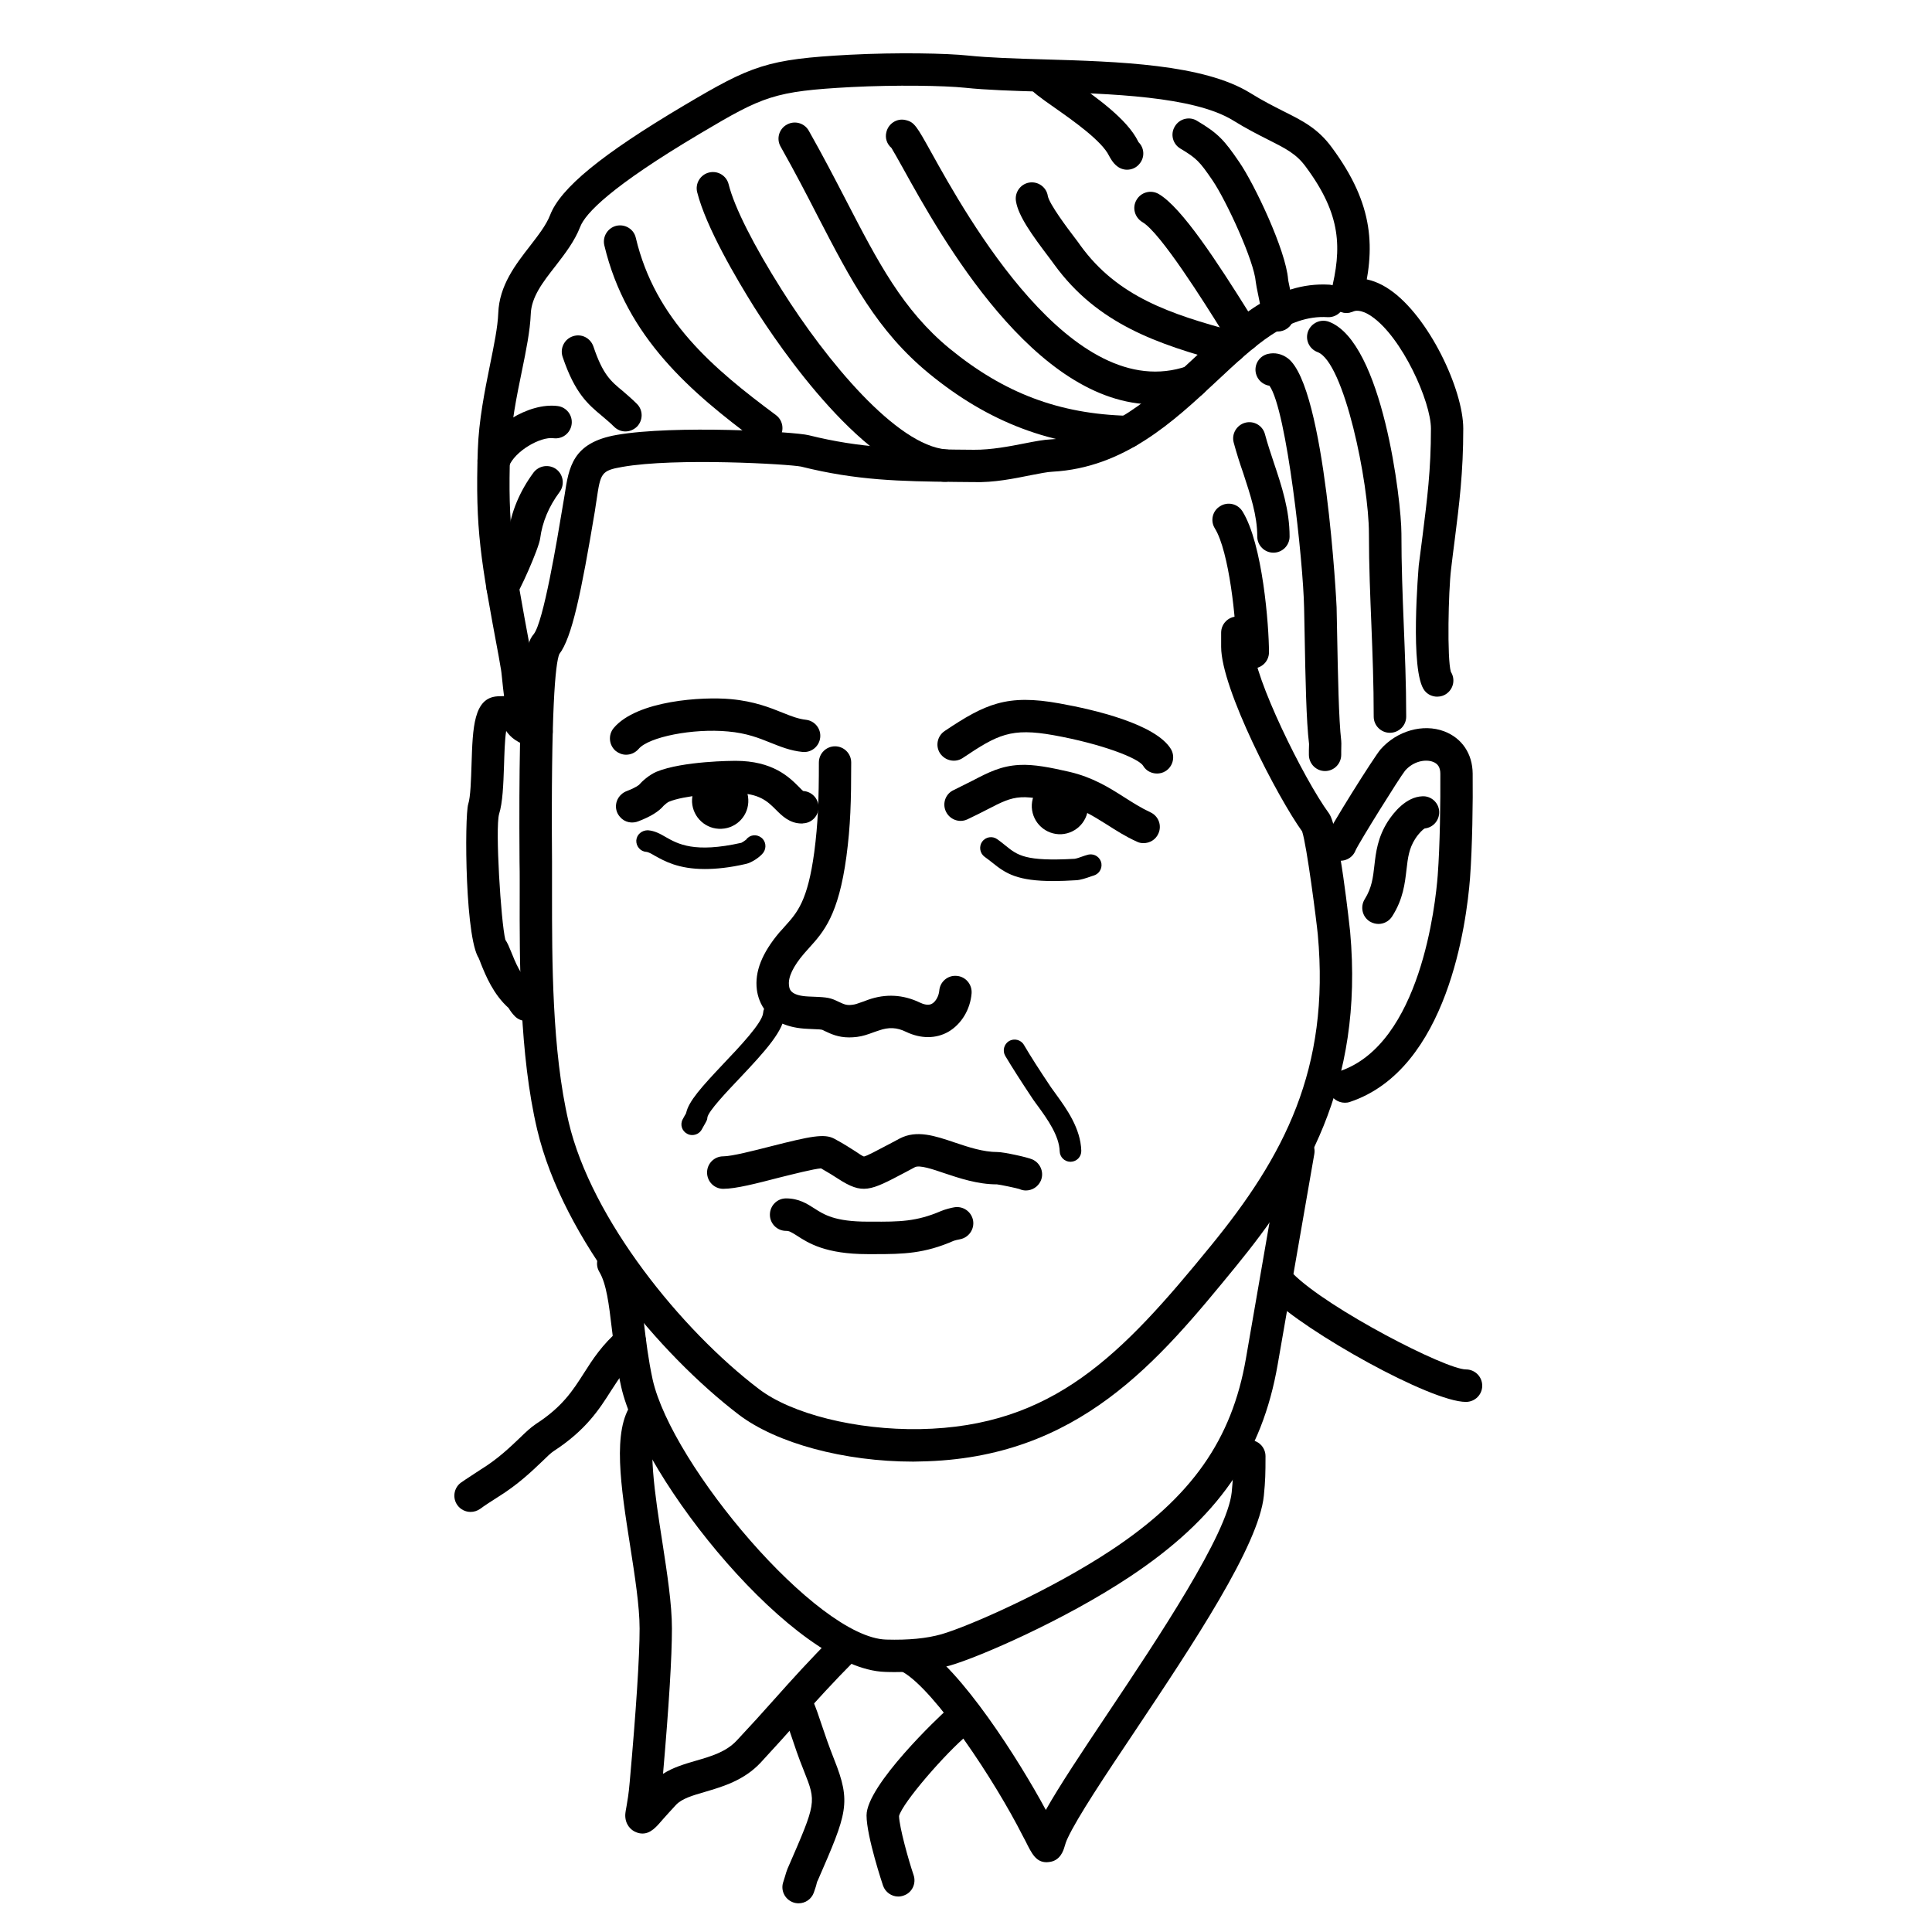 <?xml version="1.0" encoding="UTF-8"?>
<!DOCTYPE svg PUBLIC "-//W3C//DTD SVG 1.1//EN" "http://www.w3.org/Graphics/SVG/1.1/DTD/svg11.dtd">
<!-- Creator: CorelDRAW 2018 (64-Bit) -->
<svg xmlns="http://www.w3.org/2000/svg" xml:space="preserve" width="845px" height="845px" version="1.1" style="shape-rendering:geometricPrecision; text-rendering:geometricPrecision; image-rendering:optimizeQuality; fill-rule:evenodd; clip-rule:evenodd"
viewBox="0 0 117.14 117.14"
 xmlns:xlink="http://www.w3.org/1999/xlink">
 <defs>
  <style type="text/css">
   <![CDATA[
    .fil0 {fill:none}
    .fil2 {fill:black}
    .fil1 {fill:black;fill-rule:nonzero}
   ]]>
  </style>
 </defs>
 <g id="Слой_x0020_1">
  <rect class="fil0" width="117.14" height="117.14"/>
 </g>
 <g id="_1">
  <path class="fil1" d="M31.99 44.57c-0.28,0 -0.56,-0.12 -0.76,-0.35 -0.5,-0.58 -0.64,-1.61 -0.78,-2.99 -0.03,-0.31 -0.06,-0.59 -0.1,-0.78l-0.11 -0.64c-1.1,-5.89 -1.43,-7.66 -1.27,-12.53 0.06,-1.79 0.42,-3.58 0.74,-5.16 0.24,-1.18 0.47,-2.3 0.5,-3.13 0.06,-1.68 1.05,-2.95 1.92,-4.07 0.5,-0.65 0.98,-1.26 1.22,-1.87 0.63,-1.65 3.14,-3.7 8.13,-6.66 4.1,-2.43 5.02,-2.8 10.03,-3.07 2.92,-0.15 5.89,-0.09 7.2,0.05 1.25,0.13 2.85,0.18 4.55,0.23 4.55,0.13 9.7,0.29 12.53,2.03 0.77,0.48 1.43,0.81 2,1.1 1.18,0.59 2.11,1.05 2.96,2.21 2.6,3.51 2.64,6.16 1.84,9.29 -0.13,0.52 -0.67,0.84 -1.19,0.71 -0.53,-0.14 -0.84,-0.67 -0.71,-1.2 0.68,-2.7 0.64,-4.72 -1.52,-7.63 -0.57,-0.78 -1.21,-1.1 -2.26,-1.63 -0.61,-0.31 -1.31,-0.66 -2.15,-1.18 -2.39,-1.47 -7.47,-1.62 -11.56,-1.74 -1.74,-0.05 -3.38,-0.1 -4.7,-0.24 -1.25,-0.13 -4.16,-0.18 -6.89,-0.04 -4.67,0.25 -5.34,0.55 -9.13,2.8 -5.48,3.25 -6.99,4.87 -7.3,5.67 -0.34,0.88 -0.93,1.64 -1.5,2.38 -0.76,0.97 -1.47,1.88 -1.5,2.93 -0.04,0.99 -0.28,2.19 -0.54,3.45 -0.31,1.51 -0.66,3.21 -0.71,4.84 -0.15,4.65 0.15,6.23 1.24,12.1l0.12 0.64c0.04,0.25 0.07,0.57 0.11,0.94 0.06,0.54 0.17,1.66 0.34,1.93 0.35,0.41 0.3,1.02 -0.12,1.37 -0.18,0.16 -0.4,0.24 -0.63,0.24z"/>
  <path class="fil1" d="M33.86 39.72c0,0 0,0 0,0 0,0 0,0 0,0zm21.51 48.9c-4.18,0 -8.29,-1.11 -10.58,-2.85 -4.79,-3.66 -10.65,-10.63 -12.22,-17.28 -1.08,-4.57 -1.07,-10.21 -1.06,-14.33l0 -0.87c0,-0.23 0,-0.59 -0.01,-1.04 -0.08,-11.74 0.34,-13.2 0.86,-13.8 0.59,-0.73 1.41,-5.66 1.76,-7.77 0.04,-0.25 0.08,-0.46 0.11,-0.65 0.26,-1.71 0.48,-3.19 3.16,-3.66 3.5,-0.61 10.79,-0.2 11.65,0.02 3.18,0.79 5.58,0.82 8.89,0.87l1.12 0.01c1.04,0.01 2.18,-0.21 3.09,-0.39 0.61,-0.12 1.14,-0.22 1.57,-0.24 3.62,-0.2 6.21,-2.62 8.72,-4.96 2.53,-2.37 4.91,-4.61 8.17,-4.42 0.54,0.04 0.96,0.5 0.93,1.04 -0.03,0.54 -0.49,0.96 -1.04,0.93 -2.42,-0.15 -4.41,1.72 -6.72,3.88 -2.63,2.46 -5.62,5.25 -9.95,5.49 -0.3,0.01 -0.79,0.11 -1.31,0.21 -1,0.2 -2.24,0.46 -3.49,0.42l-1.11 -0.01c-3.32,-0.04 -5.94,-0.08 -9.34,-0.93 -0.74,-0.15 -7.61,-0.55 -10.84,0.02 -1.29,0.22 -1.32,0.39 -1.56,2.01 -0.03,0.21 -0.07,0.43 -0.1,0.66 -0.83,4.96 -1.39,7.68 -2.16,8.68 -0.24,0.6 -0.51,3.31 -0.44,12.58 0,0.46 0,0.82 0,1.05l0 0.87c0,4.02 -0.01,9.53 1.01,13.88 1.39,5.9 6.84,12.6 11.51,16.16 2,1.54 5.94,2.51 9.78,2.45 8.09,-0.15 12.24,-4.49 17.64,-11.11 4.43,-5.42 7.24,-10.71 6.49,-18.88 -0.07,-0.75 -0.67,-5.44 -0.95,-6.25 -1.47,-2.04 -4.91,-8.65 -4.91,-11.19l0 -0.86c0,-0.54 0.44,-0.98 0.98,-0.98 0.54,0 0.98,0.44 0.98,0.98l0 0.86c0,1.79 3.03,7.99 4.58,10.1 0.62,0.84 1.27,7.1 1.28,7.16 0.85,9.36 -2.83,15.29 -6.93,20.31 -4.68,5.72 -9.52,11.65 -19.12,11.82 -0.15,0 -0.3,0.01 -0.44,0.01z"/>
  <path class="fil1" d="M75.95 40.53c-0.54,0 -0.98,-0.44 -0.98,-0.98 0,-1.89 -0.45,-6.13 -1.31,-7.51 -0.29,-0.46 -0.15,-1.07 0.32,-1.35 0.46,-0.29 1.06,-0.15 1.35,0.31 1.23,1.97 1.61,6.95 1.61,8.55 0,0.54 -0.44,0.98 -0.99,0.98z"/>
  <path class="fil1" d="M77.21 33.51c-0.54,0 -0.98,-0.44 -0.98,-0.98 0,-1.29 -0.42,-2.52 -0.85,-3.84 -0.21,-0.6 -0.41,-1.23 -0.58,-1.86 -0.14,-0.52 0.18,-1.06 0.7,-1.2 0.53,-0.14 1.07,0.18 1.2,0.71 0.15,0.56 0.34,1.13 0.54,1.73 0.47,1.4 0.95,2.85 0.95,4.46 0,0.54 -0.44,0.98 -0.98,0.98z"/>
  <path class="fil1" d="M80.34 46.75c-0.54,0 -0.98,-0.44 -0.98,-0.99l0 -0.26c0,-0.14 0.01,-0.31 0.01,-0.39 -0.17,-1.39 -0.22,-3.99 -0.27,-6.74l-0.03 -1.51c-0.05,-2.78 -1.05,-12 -2.1,-13.47 -0.39,-0.06 -0.72,-0.34 -0.82,-0.74 -0.13,-0.53 0.19,-1.06 0.72,-1.19 0.42,-0.1 0.85,-0.01 1.22,0.27 2.28,1.75 2.95,14.96 2.95,15.09l0.03 1.51c0.05,2.61 0.1,5.31 0.25,6.58 0.01,0.1 0.01,0.16 0,0.63l0 0.22c0,0.55 -0.44,0.99 -0.98,0.99z"/>
  <path class="fil1" d="M84.27 44.43c-0.54,0 -0.98,-0.44 -0.98,-0.98 0,-1.97 -0.07,-3.79 -0.14,-5.54 -0.07,-1.76 -0.15,-3.58 -0.15,-5.56 0,-3.07 -1.5,-10.39 -3.11,-11 -0.51,-0.19 -0.77,-0.75 -0.58,-1.26 0.2,-0.51 0.76,-0.77 1.27,-0.58 3.25,1.23 4.39,10.87 4.39,12.84 0,1.94 0.07,3.74 0.14,5.48 0.07,1.77 0.15,3.61 0.15,5.62 0,0.54 -0.44,0.98 -0.99,0.98z"/>
  <path class="fil1" d="M87.9 40.64c0,0 0,0 0,0 0,0 0,0 0,0zm-0.76 1.6c-0.28,0 -0.57,-0.12 -0.76,-0.36 -0.93,-1.14 -0.36,-7.53 -0.36,-7.59 0.08,-0.64 0.16,-1.23 0.23,-1.79 0.28,-2.23 0.51,-3.99 0.51,-6.51 0,-1.64 -1.75,-5.54 -3.6,-6.81 -0.69,-0.47 -1.04,-0.33 -1.16,-0.28 -0.51,0.2 -1.08,-0.05 -1.27,-0.56 -0.2,-0.5 0.05,-1.07 0.55,-1.27 0.66,-0.26 1.71,-0.38 2.98,0.49 2.36,1.61 4.46,6.05 4.46,8.43 0,2.65 -0.24,4.55 -0.52,6.76 -0.07,0.56 -0.15,1.14 -0.22,1.77 -0.16,1.31 -0.25,5.43 -0.01,6.22 0.26,0.41 0.18,0.96 -0.21,1.28 -0.18,0.15 -0.4,0.22 -0.62,0.22z"/>
  <path class="fil1" d="M81.54 66.86c-0.41,0 -0.8,-0.26 -0.94,-0.67 -0.17,-0.51 0.11,-1.07 0.62,-1.24 4.92,-1.64 5.82,-10.17 5.95,-11.86 0.14,-1.85 0.17,-4.48 0.16,-6.17 0,-0.39 -0.15,-0.62 -0.45,-0.73 -0.45,-0.17 -1.19,-0.04 -1.69,0.54 -0.33,0.41 -2.78,4.34 -3,4.83 -0.19,0.5 -0.75,0.75 -1.26,0.57 -0.51,-0.19 -0.76,-0.77 -0.58,-1.28 0.21,-0.58 2.98,-4.99 3.36,-5.42 0.99,-1.12 2.57,-1.57 3.85,-1.09 1.08,0.41 1.72,1.36 1.73,2.56 0.02,1.73 -0.02,4.43 -0.16,6.34 -0.21,2.68 -1.34,11.59 -7.28,13.57 -0.11,0.04 -0.21,0.05 -0.31,0.05z"/>
  <g>
   <path class="fil1" d="M86.32 50.24l0 0 0 0zm-2.74 5.78c-0.18,0 -0.36,-0.05 -0.53,-0.15 -0.46,-0.29 -0.59,-0.9 -0.3,-1.36 0.42,-0.67 0.5,-1.3 0.58,-2.02 0.09,-0.81 0.2,-1.72 0.82,-2.69 0.36,-0.55 1.1,-1.48 2.09,-1.52 0.53,-0.03 1,0.39 1.02,0.93 0.02,0.53 -0.37,0.97 -0.88,1.02 -0.09,0.05 -0.33,0.25 -0.58,0.64 -0.37,0.58 -0.44,1.14 -0.52,1.84 -0.1,0.85 -0.2,1.8 -0.87,2.85 -0.19,0.3 -0.51,0.46 -0.83,0.46z"/>
  </g>
  <path class="fil1" d="M70.15 46.9c-0.33,0 -0.66,-0.16 -0.84,-0.47 -0.29,-0.47 -2.53,-1.33 -5.41,-1.85 -2.61,-0.47 -3.41,-0.04 -5.53,1.38 -0.45,0.3 -1.06,0.17 -1.37,-0.28 -0.3,-0.45 -0.17,-1.06 0.28,-1.36 2.45,-1.64 3.77,-2.25 6.96,-1.67 2.13,0.38 5.82,1.25 6.75,2.76 0.28,0.46 0.13,1.07 -0.33,1.35 -0.16,0.1 -0.34,0.14 -0.51,0.14z"/>
  <path class="fil1" d="M37.96 45.76c-0.22,0 -0.44,-0.08 -0.63,-0.23 -0.41,-0.35 -0.47,-0.97 -0.12,-1.39 1.42,-1.68 5.41,-1.91 7.11,-1.75 1.42,0.13 2.38,0.52 3.15,0.83 0.52,0.21 0.94,0.37 1.39,0.42 0.54,0.06 0.93,0.54 0.87,1.08 -0.06,0.54 -0.54,0.93 -1.08,0.87 -0.72,-0.07 -1.33,-0.32 -1.91,-0.55 -0.72,-0.29 -1.46,-0.59 -2.6,-0.69 -2.12,-0.2 -4.81,0.33 -5.42,1.06 -0.2,0.23 -0.48,0.35 -0.76,0.35z"/>
  <path class="fil1" d="M48.61 49.93c-0.74,0 -1.21,-0.48 -1.56,-0.83 -0.5,-0.5 -1.01,-1.01 -2.46,-1.01 -1.08,0 -3.12,0.14 -4.03,0.52 -0.08,0.03 -0.25,0.17 -0.32,0.24 -0.29,0.35 -0.79,0.66 -1.52,0.94 -0.38,0.16 -0.84,0.08 -1.12,-0.25 -0.37,-0.4 -0.33,-1.02 0.08,-1.38 0.08,-0.08 0.22,-0.16 0.33,-0.2 0.58,-0.22 0.74,-0.38 0.74,-0.38 0.18,-0.21 0.61,-0.6 1.06,-0.79 1.59,-0.65 4.65,-0.66 4.78,-0.66 2.27,0 3.26,0.99 3.85,1.58 0.08,0.08 0.19,0.2 0.26,0.25 0.5,0.03 0.9,0.43 0.93,0.93 0.03,0.54 -0.39,1.01 -0.93,1.03 -0.03,0.01 -0.06,0.01 -0.09,0.01z"/>
  <path class="fil1" d="M69.34 51.12c-0.14,0 -0.28,-0.02 -0.41,-0.09 -0.69,-0.31 -1.26,-0.68 -1.81,-1.03 -0.88,-0.55 -1.64,-1.03 -2.71,-1.28 -0.81,-0.19 -1.82,-0.42 -2.5,-0.38 -0.69,0.04 -1.2,0.3 -2.05,0.74 -0.35,0.18 -0.74,0.38 -1.21,0.6 -0.49,0.23 -1.07,0.01 -1.3,-0.48 -0.23,-0.49 -0.02,-1.08 0.48,-1.3 0.43,-0.21 0.8,-0.4 1.14,-0.57 0.96,-0.5 1.72,-0.89 2.83,-0.95 0.89,-0.05 1.91,0.16 3.05,0.42 1.4,0.33 2.38,0.94 3.32,1.54 0.52,0.33 1.02,0.65 1.58,0.91 0.5,0.23 0.71,0.81 0.48,1.3 -0.16,0.36 -0.52,0.57 -0.89,0.57z"/>
  <path class="fil1" d="M51.49 62.9c-0.67,0 -1.11,-0.21 -1.49,-0.39l-0.12 -0.06c-0.08,-0.03 -0.12,-0.04 -0.91,-0.07 -2.52,-0.1 -2.99,-1.69 -3.08,-2.37 -0.14,-1.09 0.31,-2.22 1.36,-3.47 0.12,-0.13 0.24,-0.26 0.35,-0.39 0.74,-0.82 1.37,-1.52 1.77,-4.48 0.23,-1.75 0.28,-3.21 0.28,-5.44 0,-0.54 0.44,-0.98 0.98,-0.98 0.54,0 0.98,0.44 0.98,0.98 0,2.32 -0.04,3.84 -0.29,5.7 -0.48,3.56 -1.38,4.57 -2.26,5.54 -0.1,0.11 -0.21,0.23 -0.31,0.35 -0.66,0.77 -0.98,1.44 -0.91,1.93 0.02,0.22 0.08,0.62 1.18,0.67 0.98,0.04 1.23,0.04 1.68,0.25l0.15 0.07c0.34,0.16 0.49,0.23 0.84,0.18 0.16,-0.02 0.23,-0.04 0.7,-0.21l0.24 -0.09c1.07,-0.38 2.13,-0.32 3.15,0.17 0.46,0.22 0.67,0.1 0.74,0.06 0.22,-0.13 0.4,-0.46 0.43,-0.78 0.04,-0.54 0.51,-0.95 1.06,-0.9 0.54,0.04 0.94,0.52 0.9,1.06 -0.08,0.98 -0.62,1.87 -1.41,2.33 -0.76,0.43 -1.67,0.43 -2.57,0 -0.55,-0.27 -1.05,-0.29 -1.64,-0.08l-0.24 0.08c-0.49,0.18 -0.72,0.26 -1.09,0.31 -0.17,0.02 -0.33,0.03 -0.47,0.03z"/>
  <path class="fil1" d="M62.2 72.18c-0.14,0 -0.27,-0.03 -0.4,-0.09 -0.16,-0.05 -1.14,-0.26 -1.35,-0.28l-0.01 0c-1.17,0 -2.29,-0.38 -3.19,-0.68 -0.7,-0.24 -1.5,-0.51 -1.78,-0.36l-0.6 0.32c-2.12,1.12 -2.56,1.35 -4.07,0.37 -0.26,-0.17 -0.58,-0.37 -1.02,-0.62 -0.44,0.03 -1.69,0.35 -2.54,0.56 -1.35,0.35 -2.62,0.68 -3.39,0.68 -0.54,0 -0.98,-0.44 -0.98,-0.99 0,-0.54 0.44,-0.98 0.98,-0.98 0.52,0 1.84,-0.34 2.9,-0.61 2.4,-0.61 3.23,-0.78 3.83,-0.46 0.58,0.31 0.99,0.58 1.29,0.77 0.2,0.14 0.43,0.29 0.51,0.31 0.16,-0.02 0.81,-0.37 1.57,-0.77l0.6 -0.32c1.03,-0.54 2.15,-0.16 3.33,0.24 0.84,0.28 1.72,0.58 2.61,0.58 0.36,0 1.8,0.31 2.11,0.45 0.5,0.23 0.72,0.81 0.5,1.3 -0.17,0.37 -0.53,0.58 -0.9,0.58z"/>
  <path class="fil1" d="M53.06 76.04l-0.22 0 -0.23 0c-2.55,0 -3.6,-0.67 -4.29,-1.12 -0.37,-0.23 -0.47,-0.29 -0.66,-0.29 -0.54,0 -0.98,-0.44 -0.98,-0.98 0,-0.55 0.44,-0.99 0.98,-0.99 0.78,0 1.28,0.33 1.72,0.61 0.59,0.38 1.25,0.8 3.23,0.8l0.23 0c1.7,0.01 2.72,0 4.21,-0.64 0.26,-0.11 0.63,-0.2 0.81,-0.23 0.53,-0.09 1.04,0.26 1.14,0.8 0.09,0.53 -0.26,1.04 -0.8,1.14 -0.13,0.02 -0.31,0.07 -0.37,0.09 -1.78,0.78 -3.06,0.81 -4.77,0.81z"/>
  <path class="fil1" d="M68.36 27.17c0,0 -0.01,0 -0.02,0 -4.57,-0.11 -8.39,-1.55 -12.02,-4.53 -3.14,-2.58 -4.73,-5.65 -6.75,-9.55 -0.68,-1.33 -1.4,-2.71 -2.24,-4.2 -0.27,-0.47 -0.1,-1.07 0.37,-1.33 0.47,-0.27 1.07,-0.11 1.34,0.37 0.86,1.52 1.58,2.91 2.28,4.26 1.91,3.69 3.42,6.61 6.25,8.94 3.31,2.71 6.65,3.97 10.82,4.08 0.54,0.01 0.97,0.46 0.96,1 -0.02,0.54 -0.46,0.96 -0.99,0.96z"/>
  <path class="fil1" d="M54.47 9.19l0 0zm15.5 15.33c-7.27,0 -12.94,-10.2 -15.22,-14.32 -0.28,-0.51 -0.58,-1.03 -0.7,-1.23 -0.27,-0.23 -0.4,-0.59 -0.31,-0.95 0.12,-0.53 0.65,-0.87 1.17,-0.74 0.53,0.12 0.67,0.37 1.56,1.97 2.11,3.8 8.53,15.37 15.51,12.95 0.52,-0.18 1.08,0.1 1.25,0.61 0.18,0.51 -0.09,1.07 -0.6,1.25 -0.91,0.31 -1.79,0.46 -2.66,0.46z"/>
  <path class="fil1" d="M74.57 22.02c-0.08,0 -0.17,-0.01 -0.26,-0.03 -4.13,-1.12 -7.76,-2.34 -10.38,-5.94 -0.09,-0.12 -0.2,-0.28 -0.34,-0.46 -1,-1.32 -1.85,-2.49 -1.99,-3.39 -0.09,-0.53 0.27,-1.04 0.8,-1.13 0.54,-0.09 1.05,0.28 1.13,0.81 0.09,0.49 1.2,1.97 1.63,2.53 0.14,0.19 0.27,0.35 0.36,0.49 2.24,3.08 5.41,4.14 9.31,5.19 0.52,0.14 0.83,0.68 0.69,1.21 -0.12,0.44 -0.52,0.72 -0.95,0.72z"/>
  <path class="fil1" d="M68.87 8.47c0,0 0,0 0,0 0,0 0,0 0,0zm0.09 0.08l-0.09 -0.08zm-0.63 1.74c-0.22,0 -0.44,-0.08 -0.62,-0.23 -0.23,-0.18 -0.39,-0.47 -0.47,-0.62 -0.44,-0.9 -2.17,-2.12 -3.31,-2.92 -0.9,-0.63 -1.34,-0.95 -1.58,-1.28 -0.33,-0.43 -0.24,-1.05 0.19,-1.37 0.43,-0.32 1.04,-0.24 1.36,0.18 0.14,0.14 0.71,0.54 1.16,0.86 1.46,1.03 3.27,2.31 3.94,3.65 0.01,0.01 0.02,0.04 0.03,0.06 0.36,0.35 0.39,0.92 0.06,1.31 -0.19,0.24 -0.47,0.36 -0.76,0.36z"/>
  <path class="fil1" d="M76.56 18.67c0,0 0,0 0,0 0,0 0,0 0,0zm-0.03 0.19l0.03 -0.19zm0.94 1.24c-0.09,0 -0.17,-0.01 -0.26,-0.03 -0.47,-0.13 -0.77,-0.59 -0.71,-1.06 -0.02,-0.2 -0.14,-0.75 -0.2,-1.06 -0.09,-0.44 -0.14,-0.68 -0.16,-0.85 -0.1,-1.28 -1.78,-4.92 -2.62,-6.16 -0.78,-1.14 -0.96,-1.34 -1.95,-1.93 -0.47,-0.28 -0.62,-0.88 -0.34,-1.34 0.27,-0.47 0.88,-0.63 1.34,-0.35 1.3,0.77 1.67,1.19 2.57,2.51 0.91,1.32 2.82,5.33 2.96,7.11 0.01,0.11 0.07,0.34 0.12,0.61 0.23,1.1 0.3,1.48 0.2,1.84 -0.12,0.43 -0.52,0.71 -0.95,0.71z"/>
  <g>
   <path class="fil1" d="M74.64 20.89c0.03,0.04 0.07,0.08 0.11,0.12 -0.03,-0.03 -0.07,-0.08 -0.11,-0.12zm0.11 0.12l0.01 0 -0.01 0zm0.64 0.31c-0.42,0 -0.79,-0.27 -0.93,-0.67 -0.11,-0.17 -0.24,-0.39 -0.39,-0.62 -1.01,-1.62 -3.71,-5.93 -4.8,-6.56 -0.47,-0.28 -0.64,-0.88 -0.36,-1.35 0.27,-0.47 0.87,-0.63 1.34,-0.36 1.4,0.81 3.57,4.15 5.49,7.22 0.15,0.25 0.28,0.46 0.4,0.64 0.21,0.26 0.23,0.55 0.24,0.67 0.03,0.54 -0.39,1 -0.93,1.03 -0.02,0 -0.04,0 -0.06,0z"/>
  </g>
  <path class="fil1" d="M57.3 29.21c-0.03,0 -0.05,0 -0.08,0 -4.7,-0.38 -9.99,-8.21 -11.5,-10.6 -1.05,-1.68 -2.91,-4.82 -3.45,-6.96 -0.13,-0.52 0.19,-1.06 0.72,-1.19 0.53,-0.13 1.06,0.19 1.19,0.72 0.34,1.37 1.51,3.69 3.21,6.38 2.72,4.32 6.97,9.45 9.99,9.69 0.54,0.04 0.94,0.52 0.9,1.06 -0.04,0.51 -0.47,0.9 -0.98,0.9z"/>
  <path class="fil1" d="M46.46 26.94c-0.21,0 -0.41,-0.06 -0.59,-0.2 -3.94,-2.93 -7.9,-6.26 -9.23,-11.87 -0.12,-0.52 0.2,-1.05 0.73,-1.18 0.53,-0.12 1.06,0.2 1.18,0.73 1.18,4.97 4.69,7.92 8.5,10.75 0.43,0.32 0.52,0.94 0.2,1.37 -0.2,0.26 -0.49,0.4 -0.79,0.4z"/>
  <path class="fil1" d="M37.92 26.16c-0.25,0 -0.5,-0.1 -0.69,-0.29 -0.25,-0.25 -0.5,-0.45 -0.73,-0.65 -0.84,-0.7 -1.64,-1.36 -2.39,-3.59 -0.17,-0.51 0.11,-1.07 0.62,-1.24 0.52,-0.18 1.07,0.1 1.25,0.62 0.57,1.7 1.05,2.1 1.78,2.7 0.25,0.22 0.54,0.46 0.85,0.77 0.39,0.38 0.39,1 0.01,1.39 -0.2,0.19 -0.45,0.29 -0.7,0.29z"/>
  <path class="fil1" d="M30.47 36.57c-0.24,0 -0.49,-0.09 -0.68,-0.27 -0.34,-0.32 -0.39,-0.84 -0.16,-1.22 0.19,-0.36 1.09,-2.3 1.18,-2.71 0.17,-1.31 0.69,-2.57 1.54,-3.72 0.33,-0.43 0.94,-0.52 1.38,-0.2 0.43,0.33 0.52,0.94 0.2,1.38 -0.65,0.87 -1.05,1.82 -1.18,2.82 -0.08,0.61 -1.29,3.33 -1.57,3.62 -0.19,0.2 -0.45,0.3 -0.71,0.3z"/>
  <path class="fil1" d="M29.93 28.92c-0.12,0 -0.24,-0.02 -0.35,-0.07 -0.51,-0.19 -0.76,-0.76 -0.56,-1.27 0.67,-1.72 3.05,-3.19 4.8,-2.96 0.53,0.07 0.91,0.56 0.84,1.1 -0.07,0.54 -0.56,0.92 -1.1,0.85 -0.79,-0.11 -2.35,0.78 -2.71,1.72 -0.15,0.39 -0.52,0.63 -0.92,0.63z"/>
  <path class="fil1" d="M30.44 56.75c0,0 0,0 0,0 0,0 0,0 0,0zm1.46 5.15c-0.25,0 -0.49,-0.09 -0.68,-0.28 -0.17,-0.17 -0.29,-0.35 -0.37,-0.48l-0.01 -0.02c-0.93,-0.83 -1.39,-1.97 -1.67,-2.66 -0.06,-0.16 -0.11,-0.3 -0.16,-0.38 0,0 0.04,0.06 0.12,0.14 -0.95,-0.85 -0.97,-8.77 -0.74,-9.47 0.14,-0.43 0.17,-1.48 0.2,-2.4 0.07,-2.25 0.13,-4.03 1.56,-4.13 1.14,-0.07 1.71,0.17 2.11,0.91 0.05,0.09 0.09,0.17 0.52,0.28 0.53,0.14 0.84,0.68 0.7,1.2 -0.14,0.52 -0.67,0.84 -1.2,0.7 -0.91,-0.24 -1.33,-0.61 -1.59,-0.99 -0.09,0.56 -0.11,1.48 -0.13,2.09 -0.04,1.16 -0.08,2.25 -0.3,2.95 -0.24,0.84 0.11,6.52 0.38,7.62 0.13,0.19 0.23,0.43 0.36,0.75 0.23,0.57 0.57,1.44 1.19,1.96 0.15,0.13 0.24,0.27 0.32,0.4 0.03,0.04 0.06,0.1 0.1,0.15 0.37,0.39 0.36,1.01 -0.03,1.38 -0.19,0.19 -0.44,0.28 -0.68,0.28z"/>
  <path class="fil1" d="M54.26 101.38c-0.19,0 -0.39,0 -0.59,-0.01 -5.5,-0.16 -14.76,-11.7 -16.01,-17.3 -0.29,-1.29 -0.44,-2.5 -0.57,-3.56 -0.17,-1.43 -0.32,-2.67 -0.75,-3.39 -0.28,-0.46 -0.13,-1.06 0.33,-1.34 0.47,-0.28 1.07,-0.14 1.35,0.33 0.65,1.08 0.83,2.51 1.03,4.17 0.12,1.01 0.26,2.16 0.52,3.36 1.16,5.19 9.96,15.65 14.16,15.77 1.35,0.04 2.45,-0.07 3.34,-0.32 1.61,-0.46 6.56,-2.62 10.32,-5.11 4.86,-3.22 7.3,-6.69 8.15,-11.6l2.21 -12.75c0.09,-0.54 0.6,-0.89 1.14,-0.8 0.53,0.09 0.89,0.6 0.8,1.13l-2.22 12.76c-0.95,5.49 -3.64,9.35 -9,12.9 -3.97,2.63 -9.1,4.85 -10.86,5.36 -0.95,0.27 -2.05,0.4 -3.35,0.4z"/>
  <path class="fil1" d="M38.96 111.17c-0.12,0 -0.25,-0.02 -0.39,-0.08 -0.32,-0.12 -0.67,-0.47 -0.66,-1.05 0.01,-0.17 0.04,-0.32 0.08,-0.54 0.05,-0.29 0.13,-0.73 0.19,-1.45 0.39,-4.36 0.6,-7.59 0.6,-9.31 0,-1.34 -0.29,-3.2 -0.57,-4.99 -0.57,-3.63 -1.11,-7.05 0.12,-8.68 0.33,-0.43 0.94,-0.52 1.38,-0.19 0.43,0.33 0.52,0.95 0.19,1.38 -0.73,0.96 -0.16,4.56 0.25,7.18 0.3,1.96 0.59,3.81 0.59,5.3 0,1.72 -0.18,4.68 -0.54,8.81 0.61,-0.39 1.32,-0.6 2.01,-0.8 0.93,-0.27 1.82,-0.53 2.47,-1.23 0.85,-0.91 1.57,-1.7 2.26,-2.48 1.09,-1.22 2.12,-2.37 3.57,-3.82 0.38,-0.39 1,-0.38 1.39,0 0.38,0.38 0.38,1.01 -0.01,1.39 -1.4,1.41 -2.42,2.54 -3.49,3.74 -0.69,0.78 -1.42,1.59 -2.28,2.52 -1.02,1.09 -2.32,1.46 -3.36,1.77 -0.76,0.22 -1.42,0.41 -1.78,0.8 -0.33,0.35 -0.59,0.65 -0.79,0.87 -0.39,0.46 -0.74,0.86 -1.23,0.86z"/>
  <path class="fil1" d="M63.46 112.91c-0.64,0 -0.9,-0.51 -1.27,-1.26l-0.17 -0.32c-1.72,-3.4 -5.32,-8.82 -7.27,-9.95 -0.47,-0.27 -0.63,-0.87 -0.36,-1.34 0.27,-0.47 0.87,-0.63 1.34,-0.36 2.52,1.46 6.07,7.07 7.68,10.06 0.82,-1.46 2.2,-3.53 3.75,-5.85 3.07,-4.59 7.26,-10.88 7.52,-13.41 0.08,-0.81 0.09,-1.14 0.09,-2.19 0,-0.54 0.44,-0.98 0.98,-0.98 0.54,0 0.98,0.44 0.98,0.98 0,1.06 -0.01,1.48 -0.1,2.39 -0.3,3.02 -4.3,9.01 -7.83,14.3 -1.79,2.67 -3.47,5.19 -4.07,6.48 -0.09,0.19 -0.14,0.35 -0.18,0.49 -0.07,0.24 -0.26,0.89 -0.97,0.95 -0.04,0 -0.08,0.01 -0.12,0.01z"/>
  <path class="fil1" d="M88.88 85c-2.15,0 -9.71,-4.24 -11.86,-6.37 -0.38,-0.39 -0.38,-1.01 0,-1.39 0.39,-0.39 1.01,-0.39 1.39,0 2.14,2.13 9.25,5.79 10.47,5.79 0.55,0 0.99,0.44 0.99,0.99 0,0.54 -0.44,0.98 -0.99,0.98z"/>
  <path class="fil1" d="M28.53 91.67c-0.3,0 -0.6,-0.14 -0.79,-0.4 -0.32,-0.43 -0.23,-1.05 0.2,-1.37 0.25,-0.18 1,-0.66 1.19,-0.79 1.06,-0.65 1.79,-1.36 2.39,-1.93 0.37,-0.36 0.67,-0.64 0.97,-0.84 1.61,-1.04 2.24,-2.03 2.91,-3.08 0.54,-0.85 1.11,-1.73 2.15,-2.63 0.41,-0.35 1.03,-0.31 1.39,0.1 0.35,0.41 0.3,1.03 -0.11,1.39 -0.82,0.71 -1.28,1.43 -1.78,2.2 -0.71,1.12 -1.52,2.39 -3.49,3.67 -0.14,0.09 -0.41,0.34 -0.68,0.61 -0.63,0.6 -1.48,1.42 -2.71,2.18 -0.23,0.14 -0.9,0.58 -1.05,0.7 -0.18,0.13 -0.39,0.19 -0.59,0.19z"/>
  <path class="fil2" d="M64.19 47.17c0.94,-0.05 1.74,0.68 1.78,1.62 0.05,0.94 -0.68,1.74 -1.62,1.79 -0.94,0.04 -1.74,-0.68 -1.79,-1.63 -0.04,-0.94 0.69,-1.74 1.63,-1.78z"/>
  <path class="fil2" d="M43.59 46.84c0.94,-0.04 1.74,0.68 1.78,1.63 0.05,0.94 -0.68,1.74 -1.62,1.78 -0.94,0.05 -1.74,-0.68 -1.79,-1.62 -0.04,-0.94 0.68,-1.74 1.63,-1.79z"/>
  <path class="fil1" d="M63.89 53.42c-2.21,0 -2.9,-0.45 -3.73,-1.12 -0.14,-0.11 -0.29,-0.23 -0.46,-0.35 -0.29,-0.21 -0.36,-0.62 -0.15,-0.92 0.21,-0.29 0.62,-0.36 0.91,-0.15 0.2,0.14 0.36,0.27 0.52,0.4 0.72,0.58 1.19,0.96 4.18,0.79 0.08,-0.01 0.29,-0.07 0.61,-0.19 0.14,-0.04 0.23,-0.07 0.25,-0.07 0.36,-0.06 0.7,0.18 0.76,0.54 0.05,0.34 -0.16,0.65 -0.48,0.74l-0.1 0.03c-0.36,0.13 -0.7,0.24 -0.96,0.25 -0.51,0.03 -0.95,0.05 -1.35,0.05z"/>
  <path class="fil1" d="M42.73 52.69c-1.6,0 -2.44,-0.48 -3.02,-0.8 -0.22,-0.13 -0.4,-0.23 -0.52,-0.24 -0.36,-0.02 -0.63,-0.34 -0.61,-0.7 0.03,-0.36 0.34,-0.61 0.7,-0.61 0.41,0.03 0.74,0.21 1.08,0.41 0.74,0.42 1.74,0.99 4.59,0.35 0.05,-0.02 0.23,-0.14 0.29,-0.19 0.21,-0.3 0.62,-0.35 0.91,-0.13 0.29,0.21 0.34,0.63 0.13,0.92 -0.21,0.28 -0.72,0.61 -1.05,0.68 -0.99,0.23 -1.81,0.31 -2.5,0.31z"/>
  <path class="fil1" d="M41.97 68.82c-0.1,0 -0.21,-0.02 -0.31,-0.08 -0.31,-0.16 -0.44,-0.55 -0.27,-0.87 0.01,-0.02 0.06,-0.11 0.12,-0.22 0.03,-0.05 0.07,-0.11 0.09,-0.16 0.15,-0.72 0.94,-1.59 2.27,-3 0.94,-0.99 2.36,-2.48 2.4,-3.08 0.02,-0.36 0.32,-0.64 0.69,-0.62 0.36,0.02 0.64,0.33 0.62,0.69 -0.06,1 -1.13,2.2 -2.76,3.92 -0.74,0.78 -1.87,1.97 -1.93,2.35 -0.01,0.16 -0.03,0.18 -0.24,0.55l-0.1 0.18c-0.12,0.22 -0.35,0.34 -0.58,0.34z"/>
  <path class="fil1" d="M64.9 70.44c-0.35,0 -0.64,-0.28 -0.65,-0.64 -0.03,-0.94 -0.75,-1.95 -1.28,-2.68 -0.13,-0.17 -0.24,-0.33 -0.34,-0.47 -0.72,-1.08 -1.25,-1.91 -1.68,-2.63 -0.18,-0.31 -0.08,-0.71 0.23,-0.9 0.31,-0.18 0.72,-0.08 0.9,0.23 0.41,0.7 0.93,1.51 1.64,2.57 0.09,0.13 0.19,0.27 0.31,0.43 0.63,0.87 1.49,2.06 1.53,3.42 0.01,0.36 -0.27,0.66 -0.64,0.67l-0.02 0z"/>
  <path class="fil1" d="M48.42 115.4c-0.12,0 -0.23,-0.02 -0.34,-0.06 -0.51,-0.19 -0.77,-0.75 -0.58,-1.26 0.03,-0.09 0.06,-0.19 0.09,-0.29 0.05,-0.19 0.11,-0.36 0.16,-0.49l0.04 -0.09c1.71,-3.93 1.71,-3.93 0.96,-5.82 -0.36,-0.89 -0.58,-1.56 -0.78,-2.16 -0.18,-0.52 -0.33,-0.97 -0.53,-1.43 -0.21,-0.5 0.02,-1.07 0.52,-1.29 0.5,-0.21 1.08,0.02 1.29,0.52 0.23,0.52 0.39,1.01 0.58,1.58 0.19,0.57 0.41,1.21 0.74,2.05 1.06,2.65 0.79,3.27 -0.98,7.34l-0.04 0.08c-0.02,0.07 -0.05,0.16 -0.07,0.26 -0.05,0.14 -0.09,0.29 -0.14,0.42 -0.15,0.4 -0.52,0.64 -0.92,0.64z"/>
  <path class="fil1" d="M54.46 114.99c-0.4,0 -0.78,-0.26 -0.92,-0.66 -0.01,-0.03 -1,-2.98 -1,-4.26 0,-1.83 4.44,-6.04 4.91,-6.44 0.42,-0.34 1.04,-0.28 1.39,0.13 0.34,0.42 0.28,1.04 -0.13,1.39 -1.37,1.13 -3.99,4.15 -4.2,4.96 0.02,0.69 0.58,2.69 0.88,3.57 0.18,0.52 -0.09,1.08 -0.6,1.25 -0.11,0.04 -0.22,0.06 -0.33,0.06z"/>
 </g>
</svg>
